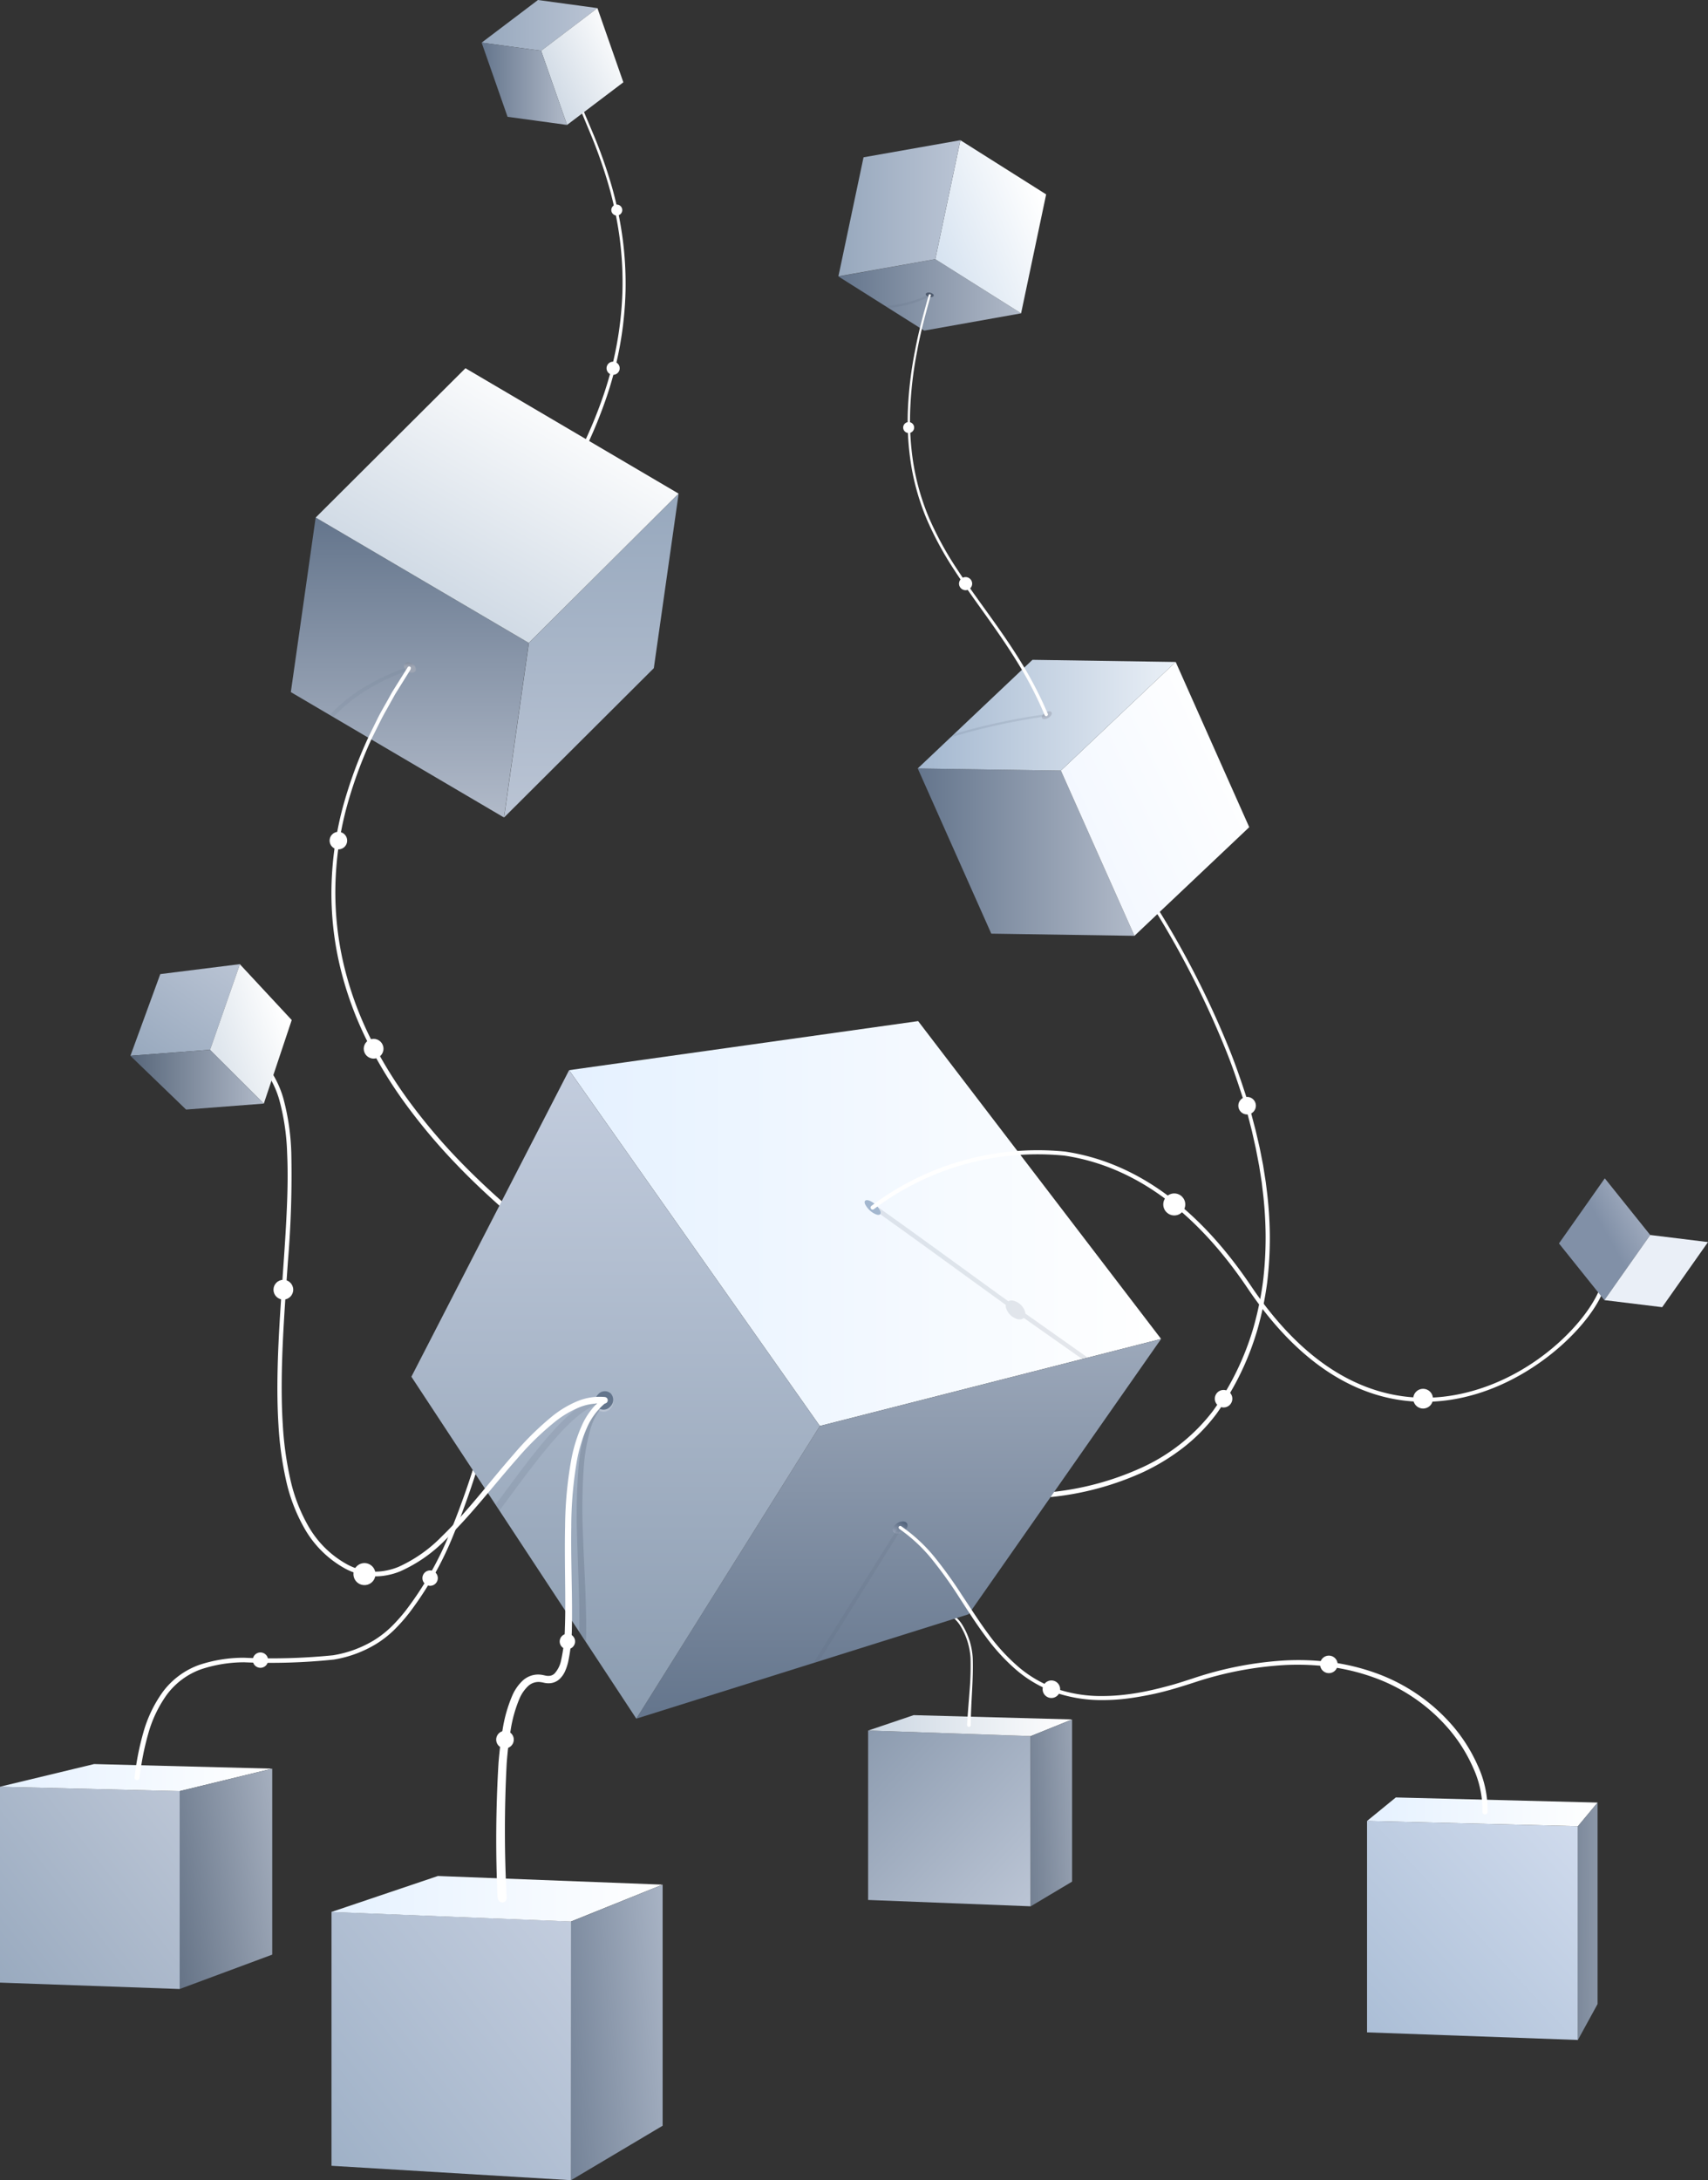 <svg id="Grupo_234549" data-name="Grupo 234549" xmlns="http://www.w3.org/2000/svg" xmlns:xlink="http://www.w3.org/1999/xlink" width="59.308" height="75.684" viewBox="0 0 59.308 75.684">
  <rect x="0" y="0" width="59.308" height="75.684" fill="#333333" stroke="none"/>
  <defs>
    <linearGradient id="linear-gradient" x1="0.5" y1="1" x2="0.5" gradientUnits="objectBoundingBox">
      <stop offset="0" stop-color="#bac4d4"/>
      <stop offset="1" stop-color="#97a8bd"/>
    </linearGradient>
    <linearGradient id="linear-gradient-2" x1="0.5" x2="0.5" y2="1" gradientUnits="objectBoundingBox">
      <stop offset="0" stop-color="#64758c"/>
      <stop offset="1" stop-color="#b1bac9"/>
    </linearGradient>
    <linearGradient id="linear-gradient-3" x1="0.234" y1="0.852" x2="0.766" y2="0.148" gradientUnits="objectBoundingBox">
      <stop offset="0" stop-color="#cbd6e2"/>
      <stop offset="1" stop-color="#fff"/>
    </linearGradient>
    <linearGradient id="linear-gradient-4" y1="0.5" x2="1" y2="0.5" gradientUnits="objectBoundingBox">
      <stop offset="0" stop-color="#97a8bd"/>
      <stop offset="1" stop-color="#bac4d4"/>
    </linearGradient>
    <linearGradient id="linear-gradient-5" x1="0.052" y1="0.815" x2="0.948" y2="0.185" xlink:href="#linear-gradient-3"/>
    <linearGradient id="linear-gradient-6" x1="0" y1="0.5" x2="1" y2="0.5" xlink:href="#linear-gradient-2"/>
    <linearGradient id="linear-gradient-7" x1="13.592" y1="-0.492" x2="13.592" y2="0.381" gradientUnits="objectBoundingBox">
      <stop offset="0" stop-color="#536275"/>
      <stop offset="1" stop-color="#9da4b2"/>
    </linearGradient>
    <linearGradient id="linear-gradient-8" x1="0" y1="0.5" x2="1" y2="0.5" xlink:href="#linear-gradient-2"/>
    <linearGradient id="linear-gradient-9" x1="0.104" y1="0.754" x2="0.896" y2="0.246" gradientUnits="objectBoundingBox">
      <stop offset="0" stop-color="#d8e4f1"/>
      <stop offset="1" stop-color="#fff"/>
    </linearGradient>
    <linearGradient id="linear-gradient-10" x1="0" y1="0.5" x2="1" y2="0.5" xlink:href="#linear-gradient-4"/>
    <linearGradient id="linear-gradient-11" x1="-44.945" y1="-14.569" x2="-44.275" y2="-14.569" gradientUnits="objectBoundingBox">
      <stop offset="0" stop-color="#979eab"/>
      <stop offset="1" stop-color="#4f5b6e"/>
    </linearGradient>
    <linearGradient id="linear-gradient-12" x1="0" y1="0.5" x2="1" y2="0.5" xlink:href="#linear-gradient-2"/>
    <linearGradient id="linear-gradient-13" x1="0.082" y1="0.788" x2="0.918" y2="0.212" gradientUnits="objectBoundingBox">
      <stop offset="0" stop-color="#f2f7ff"/>
      <stop offset="1" stop-color="#fff"/>
    </linearGradient>
    <linearGradient id="linear-gradient-14" y1="0.5" x2="1" y2="0.5" gradientUnits="objectBoundingBox">
      <stop offset="0" stop-color="#a3b7cf"/>
      <stop offset="1" stop-color="#eaf0f7"/>
    </linearGradient>
    <linearGradient id="linear-gradient-15" x1="40.651" y1="1.911" x2="41.425" y2="1.844" gradientUnits="objectBoundingBox">
      <stop offset="0" stop-color="#b1bac9"/>
      <stop offset="1" stop-color="#64758c"/>
    </linearGradient>
    <linearGradient id="linear-gradient-16" x1="-0.013" y1="0.956" x2="1.019" y2="0.039" gradientUnits="objectBoundingBox">
      <stop offset="0" stop-color="#99aabf"/>
      <stop offset="1" stop-color="#bcc6d6"/>
    </linearGradient>
    <linearGradient id="linear-gradient-17" y1="0.5" x2="1" y2="0.5" gradientUnits="objectBoundingBox">
      <stop offset="0" stop-color="#e5f1ff"/>
      <stop offset="1" stop-color="#fff"/>
    </linearGradient>
    <linearGradient id="linear-gradient-18" x1="-0.377" y1="0.842" x2="1.313" y2="0.131" gradientUnits="objectBoundingBox">
      <stop offset="0" stop-color="#57667a"/>
      <stop offset="1" stop-color="#b1bac9"/>
    </linearGradient>
    <linearGradient id="linear-gradient-19" x1="0.016" y1="0.012" x2="0.976" y2="0.975" gradientUnits="objectBoundingBox">
      <stop offset="0" stop-color="#8d9cb0"/>
      <stop offset="1" stop-color="#bac4d4"/>
    </linearGradient>
    <linearGradient id="linear-gradient-20" x1="0" y1="0.5" x2="1" y2="0.5" xlink:href="#linear-gradient-3"/>
    <linearGradient id="linear-gradient-21" x1="-0.927" y1="0.795" x2="1.831" y2="0.184" xlink:href="#linear-gradient-18"/>
    <linearGradient id="linear-gradient-22" y1="0.947" x2="1.01" y2="0.044" gradientUnits="objectBoundingBox">
      <stop offset="0" stop-color="#9fb1c7"/>
      <stop offset="1" stop-color="#c3cdde"/>
    </linearGradient>
    <linearGradient id="linear-gradient-23" x1="0" y1="0.5" x2="1" y2="0.5" xlink:href="#linear-gradient-17"/>
    <linearGradient id="linear-gradient-24" x1="-0.604" y1="0.813" x2="1.508" y2="0.158" gradientUnits="objectBoundingBox">
      <stop offset="0" stop-color="#5f6f85"/>
      <stop offset="1" stop-color="#bac4d4"/>
    </linearGradient>
    <linearGradient id="linear-gradient-25" x1="0.009" y1="0.973" x2="0.997" y2="0.021" gradientUnits="objectBoundingBox">
      <stop offset="0" stop-color="#abbed6"/>
      <stop offset="1" stop-color="#d0dbed"/>
    </linearGradient>
    <linearGradient id="linear-gradient-26" x1="0" y1="0.5" x2="1" y2="0.5" xlink:href="#linear-gradient-17"/>
    <linearGradient id="linear-gradient-27" x1="-2.767" y1="0.771" x2="3.768" y2="0.229" xlink:href="#linear-gradient-18"/>
    <linearGradient id="linear-gradient-28" x1="0" y1="0.5" x2="1" y2="0.5" xlink:href="#linear-gradient-17"/>
    <linearGradient id="linear-gradient-29" x1="0.5" x2="0.5" y2="1" gradientUnits="objectBoundingBox">
      <stop offset="0" stop-color="#9ca8ba"/>
      <stop offset="1" stop-color="#64758c"/>
    </linearGradient>
    <linearGradient id="linear-gradient-30" x1="0.5" y1="1" x2="0.5" gradientUnits="objectBoundingBox">
      <stop offset="0" stop-color="#8b9cb0"/>
      <stop offset="1" stop-color="#c3cdde"/>
    </linearGradient>
    <linearGradient id="linear-gradient-31" x1="0.82" y1="0.068" x2="0.142" y2="0.979" gradientUnits="objectBoundingBox">
      <stop offset="0" stop-color="#506179"/>
      <stop offset="1" stop-color="#96a2b6"/>
    </linearGradient>
    <linearGradient id="linear-gradient-32" x1="3.719" y1="6.698" x2="3.719" y2="5.673" xlink:href="#linear-gradient-15"/>
    <linearGradient id="linear-gradient-33" x1="0.05" y1="1.06" x2="0.968" y2="-0.038" xlink:href="#linear-gradient-4"/>
    <linearGradient id="linear-gradient-34" x1="0.158" y1="0.707" x2="0.866" y2="0.293" gradientUnits="objectBoundingBox">
      <stop offset="0" stop-color="#dfe6ed"/>
      <stop offset="1" stop-color="#fff"/>
    </linearGradient>
    <linearGradient id="linear-gradient-35" x1="0" y1="0.5" x2="1" y2="0.5" xlink:href="#linear-gradient-18"/>
    <linearGradient id="linear-gradient-36" x1="34.023" y1="28.427" x2="33.714" y2="27.923" gradientUnits="objectBoundingBox">
      <stop offset="0" stop-color="#e9eef4"/>
      <stop offset="1" stop-color="#a3b7cf"/>
    </linearGradient>
    <linearGradient id="linear-gradient-37" x1="2.996" y1="3.769" x2="3.684" y2="3.254" gradientUnits="objectBoundingBox">
      <stop offset="0" stop-color="#8190a7"/>
      <stop offset="1" stop-color="#c1c8d7"/>
    </linearGradient>
    <linearGradient id="linear-gradient-38" x1="3.086" y1="4.564" x2="3.086" y2="5.904" gradientUnits="objectBoundingBox">
      <stop offset="0" stop-color="#eaeff7"/>
      <stop offset="1" stop-color="#a3b4cf"/>
    </linearGradient>
  </defs>
  <g id="Grupo_213097" data-name="Grupo 213097" transform="translate(10.103)">
    <path id="Trazado_210500" data-name="Trazado 210500" d="M241.771,419.01a.339.339,0,0,0-.015.2,1.557,1.557,0,0,0,.056.219c.048.145.105.289.164.432l.363.859a16.9,16.9,0,0,1,.627,1.759,12.819,12.819,0,0,1,.391,1.828,12.008,12.008,0,0,1,.108,1.868,12.4,12.4,0,0,1-.653,3.674,16.185,16.185,0,0,1-1.6,3.373.069.069,0,1,1-.116-.073h0a16.056,16.056,0,0,0,1.6-3.338,12.3,12.3,0,0,0,.662-3.637,11.793,11.793,0,0,0-.1-1.851,12.859,12.859,0,0,0-.382-1.816,16.94,16.94,0,0,0-.616-1.753l-.358-.861c-.059-.144-.116-.289-.166-.439a1.634,1.634,0,0,1-.059-.231.393.393,0,0,1,.026-.253.038.038,0,0,1,.067.037h0Z" transform="translate(-231.847 -416.081)" fill="#fff"/>
    <g id="Grupo_213091" data-name="Grupo 213091" transform="translate(0 12.783)">
      <g id="Grupo_213090" data-name="Grupo 213090">
        <g id="Grupo_213087" data-name="Grupo 213087" transform="translate(7.397 4.352)">
          <path id="Trazado_210501" data-name="Trazado 210501" d="M233.715,523.21l-.862,6.06-5.2,5.183.862-6.06Z" transform="translate(-227.65 -523.21)" fill="url(#linear-gradient)"/>
        </g>
        <g id="Grupo_213088" data-name="Grupo 213088" transform="translate(0 5.183)">
          <path id="Trazado_210502" data-name="Trazado 210502" d="M180.986,539.692l-7.4-4.352.862-6.06,7.4,4.352Z" transform="translate(-173.59 -529.28)" fill="url(#linear-gradient-2)"/>
        </g>
        <g id="Grupo_213089" data-name="Grupo 213089" transform="translate(0.862)">
          <path id="Trazado_210503" data-name="Trazado 210503" d="M187.287,500.935l-7.4-4.352,5.2-5.183,7.4,4.352Z" transform="translate(-179.89 -491.4)" fill="url(#linear-gradient-3)"/>
        </g>
      </g>
    </g>
    <g id="Grupo_213096" data-name="Grupo 213096" transform="translate(6.622)">
      <g id="Grupo_213095" data-name="Grupo 213095">
        <g id="Grupo_213092" data-name="Grupo 213092">
          <path id="Trazado_210504" data-name="Trazado 210504" d="M224.056,399.732l-2.066-.282,1.955-1.48,2.066.282Z" transform="translate(-221.99 -397.97)" fill="url(#linear-gradient-4)"/>
        </g>
        <g id="Grupo_213093" data-name="Grupo 213093" transform="translate(2.066 0.282)">
          <path id="Trazado_210505" data-name="Trazado 210505" d="M237.989,404.085l-.9-2.575,1.955-1.48.9,2.575Z" transform="translate(-237.09 -400.03)" fill="url(#linear-gradient-5)"/>
        </g>
        <g id="Grupo_213094" data-name="Grupo 213094" transform="translate(0 1.48)">
          <path id="Trazado_210506" data-name="Trazado 210506" d="M222.889,411.365l-.9-2.575,2.066.282.9,2.575Z" transform="translate(-221.99 -408.79)" fill="url(#linear-gradient-6)"/>
        </g>
      </g>
    </g>
    <path id="Trazado_210507" data-name="Trazado 210507" d="M202.65,566.3c-.025.083-.137.111-.25.059a.236.236,0,0,1-.16-.245c.025-.083.137-.111.25-.059A.235.235,0,0,1,202.65,566.3Z" transform="translate(-198.315 -543.033)" fill="url(#linear-gradient-7)"/>
    <path id="Trazado_210508" data-name="Trazado 210508" d="M183.576,568.939a5.56,5.56,0,0,1,1.17-.948,7.019,7.019,0,0,1,1.478-.687.054.054,0,0,0,.034-.067.053.053,0,0,0-.051-.037l-.016,0a7.122,7.122,0,0,0-1.51.681,5.68,5.68,0,0,0-1.23.981Z" transform="translate(-182.101 -544.046)" fill="#57667a" opacity="0.1"/>
    <path id="Trazado_210509" data-name="Trazado 210509" d="M186.626,567.238l-.357.572-.178.286-.164.294c-.108.2-.223.39-.324.591l-.3.6a15.254,15.254,0,0,0-.921,2.527,11.5,11.5,0,0,0-.367,2.658,10.925,10.925,0,0,0,.278,2.667,11.864,11.864,0,0,0,.9,2.527,15.125,15.125,0,0,0,1.4,2.294,20.084,20.084,0,0,0,1.742,2.054c.625.646,1.287,1.255,1.972,1.84a.086.086,0,0,1,.01.12.085.085,0,0,1-.12.01h0c-.685-.59-1.35-1.2-1.978-1.857a20.28,20.28,0,0,1-1.75-2.076,15.362,15.362,0,0,1-1.408-2.322,12.045,12.045,0,0,1-.906-2.56,11,11,0,0,1-.275-2.7,11.732,11.732,0,0,1,.378-2.688,15.309,15.309,0,0,1,.934-2.548l.3-.609c.1-.2.219-.4.328-.594l.166-.3.179-.287.361-.575a.058.058,0,1,1,.1.062Z" transform="translate(-182.472 -543.999)" fill="#fff"/>
    <circle id="Elipse_5021" data-name="Elipse 5021" cx="0.305" cy="0.305" r="0.305" transform="translate(1.342 28.876)" fill="#fff"/>
    <circle id="Elipse_5022" data-name="Elipse 5022" cx="0.343" cy="0.343" r="0.343" transform="translate(2.527 36.063)" fill="#fff"/>
    <path id="Trazado_210510" data-name="Trazado 210510" d="M255.27,450.07a.19.19,0,1,1-.19-.19A.19.19,0,0,1,255.27,450.07Z" transform="translate(-243.766 -442.778)" fill="#fff"/>
    <path id="Trazado_210511" data-name="Trazado 210511" d="M254.137,489.958a.228.228,0,1,1-.228-.228A.229.229,0,0,1,254.137,489.958Z" transform="translate(-242.722 -477.175)" fill="#fff"/>
  </g>
  <g id="Grupo_213110" data-name="Grupo 213110" transform="translate(29.113 4.868)">
    <g id="Grupo_213102" data-name="Grupo 213102">
      <g id="Grupo_213101" data-name="Grupo 213101">
        <g id="Grupo_213098" data-name="Grupo 213098" transform="translate(0 4.129)">
          <path id="Trazado_210512" data-name="Trazado 210512" d="M315.894,463.73l2.979,1.88-3.364.6-2.979-1.88Z" transform="translate(-312.53 -463.73)" fill="url(#linear-gradient-8)"/>
        </g>
        <g id="Grupo_213099" data-name="Grupo 213099" transform="translate(3.364)">
          <path id="Trazado_210513" data-name="Trazado 210513" d="M337.12,437.679l.872-4.129,2.977,1.88-.87,4.129Z" transform="translate(-337.12 -433.55)" fill="url(#linear-gradient-9)"/>
        </g>
        <g id="Grupo_213100" data-name="Grupo 213100">
          <path id="Trazado_210514" data-name="Trazado 210514" d="M312.53,438.274l.872-4.131,3.364-.594-.872,4.129Z" transform="translate(-312.53 -433.55)" fill="url(#linear-gradient-10)"/>
        </g>
      </g>
    </g>
    <path id="Trazado_210515" data-name="Trazado 210515" d="M334.953,472.248c.04.042.018.086-.048.1a.229.229,0,0,1-.19-.055c-.04-.042-.018-.086.048-.1A.239.239,0,0,1,334.953,472.248Z" transform="translate(-331.663 -466.904)" fill="url(#linear-gradient-11)"/>
    <path id="Trazado_210516" data-name="Trazado 210516" d="M369.28,622.492a31.794,31.794,0,0,1,3.037,5.774c.2.506.378,1.022.546,1.541l.116.391.059.2.052.2.105.4.093.4.046.2.04.2.078.4.064.405c.011.067.022.134.031.2l.025.2a13.885,13.885,0,0,1,.114,1.634,13.074,13.074,0,0,1-.092,1.636,11.45,11.45,0,0,1-.331,1.606,9.649,9.649,0,0,1-1.426,2.946A6.133,6.133,0,0,1,370.685,642a7.384,7.384,0,0,1-1.405.857,10.152,10.152,0,0,1-3.159.858.085.085,0,1,1-.021-.168h0a9.976,9.976,0,0,0,3.109-.837,6.517,6.517,0,0,0,2.5-1.977,9.55,9.55,0,0,0,1.408-2.894,11.348,11.348,0,0,0,.33-1.584,12.778,12.778,0,0,0,.093-1.617,13.648,13.648,0,0,0-.109-1.619l-.023-.2c-.008-.067-.021-.134-.03-.2l-.063-.4-.077-.4-.038-.2-.045-.2-.09-.4-.1-.393-.052-.2-.057-.194-.115-.39c-.167-.516-.339-1.03-.54-1.534a31.73,31.73,0,0,0-3.014-5.757.057.057,0,1,1,.1-.062Z" transform="translate(-358.706 -596.618)" fill="#fff"/>
    <g id="Grupo_213107" data-name="Grupo 213107" transform="translate(2.754 18.037)">
      <g id="Grupo_213106" data-name="Grupo 213106">
        <g id="Grupo_213103" data-name="Grupo 213103" transform="translate(0 3.771)">
          <path id="Trazado_210517" data-name="Trazado 210517" d="M337.631,593.015l2.554,5.735-4.971-.075-2.554-5.736Z" transform="translate(-332.66 -592.94)" fill="url(#linear-gradient-12)"/>
        </g>
        <g id="Grupo_213104" data-name="Grupo 213104" transform="translate(4.971 0.075)">
          <path id="Trazado_210518" data-name="Trazado 210518" d="M368.99,569.7l3.986-3.771,2.554,5.736-3.986,3.771Z" transform="translate(-368.99 -565.93)" fill="url(#linear-gradient-13)"/>
        </g>
        <g id="Grupo_213105" data-name="Grupo 213105">
          <path id="Trazado_210519" data-name="Trazado 210519" d="M332.66,569.151l3.984-3.771,4.972.075-3.986,3.771Z" transform="translate(-332.66 -565.38)" fill="url(#linear-gradient-14)"/>
        </g>
      </g>
    </g>
    <circle id="Elipse_5023" data-name="Elipse 5023" cx="0.305" cy="0.305" r="0.305" transform="translate(13.886 33.21)" fill="#fff"/>
    <path id="Trazado_210520" data-name="Trazado 210520" d="M329.35,505.25a.19.19,0,1,1-.19-.19A.19.19,0,0,1,329.35,505.25Z" transform="translate(-326.721 -495.276)" fill="#fff"/>
    <path id="Trazado_210521" data-name="Trazado 210521" d="M343.587,544.6a.228.228,0,1,1-.228-.228A.229.229,0,0,1,343.587,544.6Z" transform="translate(-338.943 -529.207)" fill="#fff"/>
    <circle id="Elipse_5024" data-name="Elipse 5024" cx="0.305" cy="0.305" r="0.305" transform="translate(13.069 43.382)" fill="#fff"/>
    <g id="Grupo_213108" data-name="Grupo 213108" transform="translate(1.628 5.347)" opacity="0.15">
      <path id="Trazado_210522" data-name="Trazado 210522" d="M324.43,473.033a3.962,3.962,0,0,0,1.516-.4.038.038,0,0,1,.044.063,3.736,3.736,0,0,1-1.456.4Z" transform="translate(-324.43 -472.628)" fill="#57667a"/>
    </g>
    <path id="Trazado_210523" data-name="Trazado 210523" d="M364.457,578.584a.309.309,0,0,1-.239.127c-.081-.005-.1-.07-.052-.145a.309.309,0,0,1,.239-.127C364.485,578.444,364.509,578.508,364.457,578.584Z" transform="translate(-357.076 -558.615)" fill="url(#linear-gradient-15)"/>
    <g id="Grupo_213109" data-name="Grupo 213109" transform="translate(3.891 19.921)" opacity="0.15">
      <path id="Trazado_210524" data-name="Trazado 210524" d="M341.1,579.84a21.966,21.966,0,0,1,3.214-.691.039.039,0,0,1,.042.034.038.038,0,0,1-.034.042,21.6,21.6,0,0,0-3.348.733Z" transform="translate(-340.97 -579.149)" fill="#57667a"/>
    </g>
    <path id="Trazado_210525" data-name="Trazado 210525" d="M330.867,472.669c-.178.636-.352,1.274-.469,1.922a13.161,13.161,0,0,0-.238,1.962,9.556,9.556,0,0,0,.111,1.968,8.284,8.284,0,0,0,.55,1.889,11.547,11.547,0,0,0,.947,1.731c.36.553.751,1.085,1.137,1.623s.766,1.081,1.111,1.647a13.346,13.346,0,0,1,.915,1.768.059.059,0,1,1-.108.045h0a13.115,13.115,0,0,0-.9-1.755c-.342-.564-.718-1.106-1.1-1.643s-.774-1.073-1.134-1.63a11.547,11.547,0,0,1-.951-1.749,8.326,8.326,0,0,1-.551-1.911,9.75,9.75,0,0,1-.107-1.987,13.3,13.3,0,0,1,.245-1.973c.119-.653.3-1.292.475-1.929a.038.038,0,0,1,.047-.026.038.038,0,0,1,.027.048Z" transform="translate(-327.664 -467.274)" fill="#fff"/>
  </g>
  <path id="Trazado_210526" data-name="Trazado 210526" d="M105.989,858.322,99.75,858.1v-6.8l6.239.153Z" transform="translate(-99.75 -789.275)" fill="url(#linear-gradient-16)"/>
  <path id="Trazado_210527" data-name="Trazado 210527" d="M109.2,845.709l-6.182-.159-3.271.787,6.239.153Z" transform="translate(-99.75 -784.312)" fill="url(#linear-gradient-17)"/>
  <path id="Trazado_210528" data-name="Trazado 210528" d="M145.35,854.36l3.214-1.194V846.71l-3.214.781Z" transform="translate(-139.111 -785.313)" fill="url(#linear-gradient-18)"/>
  <path id="Trazado_210529" data-name="Trazado 210529" d="M133.895,747.692a9.41,9.41,0,0,1,.3-1.538,4.467,4.467,0,0,1,.677-1.423,2.718,2.718,0,0,1,1.267-.941,4.917,4.917,0,0,1,1.554-.249,21.3,21.3,0,0,0,3.092-.085,3.955,3.955,0,0,0,1.423-.521,3.538,3.538,0,0,0,.6-.468,5.816,5.816,0,0,0,.509-.573,11.564,11.564,0,0,0,1.524-2.678,28.809,28.809,0,0,0,1.021-2.927l.442-1.49c.149-.5.3-.993.486-1.48a7.241,7.241,0,0,1,.312-.72,2.609,2.609,0,0,1,.447-.654,1.094,1.094,0,0,1,.335-.234.811.811,0,0,1,.41-.057,1.514,1.514,0,0,1,.721.343.058.058,0,1,1-.07.092h0a1.423,1.423,0,0,0-.665-.317.681.681,0,0,0-.35.049.945.945,0,0,0-.3.209,2.481,2.481,0,0,0-.424.625,7.185,7.185,0,0,0-.3.707c-.181.483-.331.978-.479,1.474l-.439,1.491a29.213,29.213,0,0,1-1.018,2.943,11.68,11.68,0,0,1-1.536,2.713,6.229,6.229,0,0,1-.521.588,3.64,3.64,0,0,1-.623.488,4.1,4.1,0,0,1-1.476.546,21.2,21.2,0,0,1-3.114.094,4.78,4.78,0,0,0-1.5.244,2.554,2.554,0,0,0-1.19.888,4.3,4.3,0,0,0-.647,1.371,9.371,9.371,0,0,0-.294,1.509h0a.088.088,0,0,1-.1.077.086.086,0,0,1-.074-.1Z" transform="translate(-129.222 -685.994)" fill="#fff"/>
  <path id="Trazado_210530" data-name="Trazado 210530" d="M325.715,843.142l-5.645-.22V837.04l5.645.194Z" transform="translate(-289.926 -776.966)" fill="url(#linear-gradient-19)"/>
  <path id="Trazado_210531" data-name="Trazado 210531" d="M327.152,833.289l-5.5-.149-1.579.534,5.645.194Z" transform="translate(-289.926 -773.6)" fill="url(#linear-gradient-20)"/>
  <path id="Trazado_210532" data-name="Trazado 210532" d="M361.33,840.716l1.437-.857v-5.63l-1.437.579Z" transform="translate(-325.54 -774.54)" fill="url(#linear-gradient-21)"/>
  <path id="Trazado_210533" data-name="Trazado 210533" d="M329.352,786.655c.022-.389.057-.774.085-1.16a10.522,10.522,0,0,0,.036-1.155,2.4,2.4,0,0,0-.327-1.084,1.192,1.192,0,0,0-.379-.408.915.915,0,0,0-.543-.082,1.78,1.78,0,0,1-.59-.005.642.642,0,0,1-.267-.144.986.986,0,0,1-.186-.235,2.045,2.045,0,0,1-.2-.553,4.866,4.866,0,0,1-.089-.577,15.174,15.174,0,0,1-.008-2.326.038.038,0,0,1,.077.005h0q-.045.577-.047,1.158c0,.386.007.773.045,1.156a4.7,4.7,0,0,0,.089.569,1.945,1.945,0,0,0,.194.534.835.835,0,0,0,.172.218.591.591,0,0,0,.239.129,1.7,1.7,0,0,0,.565,0,.992.992,0,0,1,.586.09,1.261,1.261,0,0,1,.406.431,2.462,2.462,0,0,1,.339,1.116c.026.78-.068,1.552-.067,2.323a.064.064,0,1,1-.129,0S329.352,786.656,329.352,786.655Z" transform="translate(-295.772 -726.772)" fill="#fff"/>
  <path id="Trazado_210534" data-name="Trazado 210534" d="M192.18,892.391l-8.317-.5,0-8.814,8.32.331Z" transform="translate(-172.352 -816.707)" fill="url(#linear-gradient-22)"/>
  <path id="Trazado_210535" data-name="Trazado 210535" d="M195.358,874.25l-7.8-.3-3.7,1.249,8.32.331Z" transform="translate(-172.352 -808.826)" fill="url(#linear-gradient-23)"/>
  <path id="Trazado_210536" data-name="Trazado 210536" d="M244.67,886.4l3.181-1.891,0-8.369-3.178,1.281Z" transform="translate(-224.842 -810.716)" fill="url(#linear-gradient-24)"/>
  <path id="Trazado_210537" data-name="Trazado 210537" d="M446.69,867.319l7.324.264v-7.421l-7.324-.182Z" transform="translate(-399.221 -796.767)" fill="url(#linear-gradient-25)"/>
  <path id="Trazado_210538" data-name="Trazado 210538" d="M447.689,854.02l7.008.178-.683.82-7.324-.182Z" transform="translate(-399.221 -791.623)" fill="url(#linear-gradient-26)"/>
  <path id="Trazado_210539" data-name="Trazado 210539" d="M500.9,862.314l-.683,1.247v-7.421l.683-.82Z" transform="translate(-445.427 -792.745)" fill="url(#linear-gradient-27)"/>
  <path id="Trazado_210540" data-name="Trazado 210540" d="M244.18,658.753l8.707,12.352,11.849-3.022L256.3,657.05Z" transform="translate(-224.419 -621.603)" fill="url(#linear-gradient-28)"/>
  <path id="Trazado_210541" data-name="Trazado 210541" d="M261.24,750.871l6.373-10.159,11.849-3.022-6.682,9.556Z" transform="translate(-239.145 -691.209)" fill="url(#linear-gradient-29)"/>
  <path id="Trazado_210542" data-name="Trazado 210542" d="M209.636,669.5l8.707,12.352-6.373,10.159-7.81-11.87Z" transform="translate(-189.875 -632.349)" fill="url(#linear-gradient-30)"/>
  <path id="Trazado_210543" data-name="Trazado 210543" d="M326.81,784.222a.385.385,0,0,1-.332.208c-.133,0-.2-.1-.146-.212a.385.385,0,0,1,.332-.208C326.8,784.01,326.862,784.106,326.81,784.222Z" transform="translate(-295.315 -731.192)" fill="url(#linear-gradient-31)"/>
  <g id="Grupo_213111" data-name="Grupo 213111" transform="translate(28.241 52.98)" opacity="0.15">
    <path id="Trazado_210544" data-name="Trazado 210544" d="M306.16,789.94l2.965-4.733c.012-.022.049-.022.071-.01s.044.053.031.075l-2.866,4.6Z" transform="translate(-306.16 -785.189)" fill="#57667a"/>
  </g>
  <path id="Trazado_210545" data-name="Trazado 210545" d="M327.865,785.128a5.6,5.6,0,0,1,1.184,1.1,15.174,15.174,0,0,1,.94,1.311c.3.447.584.9.9,1.324a6.707,6.707,0,0,0,1.074,1.169,4.143,4.143,0,0,0,1.372.767,4.851,4.851,0,0,0,1.561.226,6.7,6.7,0,0,0,.794-.053c.264-.031.525-.077.785-.133s.519-.122.774-.192.509-.156.765-.238a12.275,12.275,0,0,1,3.165-.618,8.872,8.872,0,0,1,1.617.06,7.515,7.515,0,0,1,1.575.385,6.356,6.356,0,0,1,2.652,1.828,5.606,5.606,0,0,1,.867,1.376,3.673,3.673,0,0,1,.341,1.6.09.09,0,1,1-.179-.007h0a3.5,3.5,0,0,0-.323-1.519,5.428,5.428,0,0,0-.837-1.335,6.17,6.17,0,0,0-2.578-1.786,7.362,7.362,0,0,0-1.539-.38,8.807,8.807,0,0,0-1.589-.063,12.146,12.146,0,0,0-3.126.6c-.254.082-.512.164-.77.238s-.52.14-.785.193-.53.1-.8.133a6.649,6.649,0,0,1-.809.052,4.987,4.987,0,0,1-1.6-.237,4.283,4.283,0,0,1-1.413-.795,6.9,6.9,0,0,1-1.093-1.193c-.322-.432-.61-.885-.9-1.333a14.873,14.873,0,0,0-.929-1.3,5.461,5.461,0,0,0-1.156-1.084.059.059,0,0,1-.016-.079A.057.057,0,0,1,327.865,785.128Z" transform="translate(-296.577 -732.149)" fill="#fff"/>
  <circle id="Elipse_5025" data-name="Elipse 5025" cx="0.305" cy="0.305" r="0.305" transform="translate(45.838 57.473)" fill="#fff"/>
  <circle id="Elipse_5026" data-name="Elipse 5026" cx="0.305" cy="0.305" r="0.305" transform="translate(36.203 58.335)" fill="#fff"/>
  <path id="Trazado_210546" data-name="Trazado 210546" d="M226.29,837.425a.305.305,0,1,1-.305-.305A.305.305,0,0,1,226.29,837.425Z" transform="translate(-208.45 -777.035)" fill="#fff"/>
  <path id="Trazado_210547" data-name="Trazado 210547" d="M242.334,812.767a.267.267,0,1,1-.267-.267A.266.266,0,0,1,242.334,812.767Z" transform="translate(-222.365 -755.784)" fill="#fff"/>
  <circle id="Elipse_5027" data-name="Elipse 5027" cx="0.267" cy="0.267" r="0.267" transform="translate(8.776 57.363)" fill="#fff"/>
  <path id="Trazado_210548" data-name="Trazado 210548" d="M207.494,796.687a.267.267,0,1,1-.267-.267A.266.266,0,0,1,207.494,796.687Z" transform="translate(-192.292 -741.904)" fill="#fff"/>
  <g id="Grupo_213114" data-name="Grupo 213114" transform="translate(4.529 33.469)">
    <path id="Trazado_210549" data-name="Trazado 210549" d="M190.223,794.942a.382.382,0,1,1-.382-.382A.382.382,0,0,1,190.223,794.942Z" transform="translate(-181.715 -773.767)" fill="#fff"/>
    <circle id="Elipse_5028" data-name="Elipse 5028" cx="0.343" cy="0.343" r="0.343" transform="translate(4.967 10.959)" fill="#fff"/>
    <path id="Trazado_210550" data-name="Trazado 210550" d="M251.348,752.036a.308.308,0,0,1-.439.038.326.326,0,0,1,.007-.451.308.308,0,0,1,.439-.038A.325.325,0,0,1,251.348,752.036Z" transform="translate(-234.68 -736.607)" fill="#fff" opacity="0.2"/>
    <path id="Trazado_210551" data-name="Trazado 210551" d="M251.348,751.476a.308.308,0,0,1-.439.038.326.326,0,0,1,.007-.452.308.308,0,0,1,.439-.038A.325.325,0,0,1,251.348,751.476Z" transform="translate(-234.68 -736.123)" fill="url(#linear-gradient-32)"/>
    <g id="Grupo_213112" data-name="Grupo 213112" transform="translate(12.678 15.03)" opacity="0.15">
      <path id="Trazado_210552" data-name="Trazado 210552" d="M225.51,756.171l.2-.265c1.256-1.7,2.554-3.466,3.553-3.466h.03a.116.116,0,0,1,.111.119.119.119,0,0,1-.119.111h-.023c-.881,0-2.2,1.791-3.367,3.373-.083.112-.164.223-.246.332Z" transform="translate(-225.51 -752.44)" fill="#57667a"/>
    </g>
    <path id="Trazado_210553" data-name="Trazado 210553" d="M175.194,677.427a1.8,1.8,0,0,0-.87.133,3.449,3.449,0,0,0-.788.462,9.783,9.783,0,0,0-1.341,1.3c-.833.939-1.593,1.954-2.509,2.836a5.081,5.081,0,0,1-1.571,1.091,2.409,2.409,0,0,1-.468.135,2.087,2.087,0,0,1-.488.034,2.277,2.277,0,0,1-.936-.261,3.651,3.651,0,0,1-1.378-1.322,5.937,5.937,0,0,1-.692-1.777,11.838,11.838,0,0,1-.257-1.884c-.04-.632-.044-1.264-.031-1.9.027-1.263.126-2.522.212-3.779.044-.628.085-1.257.111-1.885s.037-1.257.008-1.884a7.906,7.906,0,0,0-.272-1.848,3.3,3.3,0,0,0-.374-.841,1.971,1.971,0,0,0-.649-.627h0a.076.076,0,1,1,.077-.131h0a2.114,2.114,0,0,1,.7.676,3.419,3.419,0,0,1,.389.881,8.159,8.159,0,0,1,.274,1.884,35.995,35.995,0,0,1-.119,3.786c-.086,1.257-.182,2.515-.209,3.772-.012.628-.008,1.257.033,1.884a11.621,11.621,0,0,0,.255,1.859,5.766,5.766,0,0,0,.676,1.731,3.485,3.485,0,0,0,1.322,1.263,2.1,2.1,0,0,0,.872.239,1.854,1.854,0,0,0,.452-.033,2.264,2.264,0,0,0,.438-.129,4.927,4.927,0,0,0,1.51-1.062c.9-.873,1.65-1.888,2.485-2.839a10.48,10.48,0,0,1,1.359-1.34,3.631,3.631,0,0,1,.833-.5,2.031,2.031,0,0,1,.978-.157.114.114,0,1,1-.022.227h0Z" transform="translate(-158.755 -662.167)" fill="#fff"/>
    <g id="Grupo_213113" data-name="Grupo 213113">
      <path id="Trazado_210554" data-name="Trazado 210554" d="M132.85,645.771l1.037-2.835,2.767-.346-1.037,2.973Z" transform="translate(-132.85 -642.59)" fill="url(#linear-gradient-33)"/>
      <path id="Trazado_210555" data-name="Trazado 210555" d="M154.936,647.431l.969-2.9-1.8-1.936-1.037,2.973Z" transform="translate(-150.304 -642.59)" fill="url(#linear-gradient-34)"/>
      <path id="Trazado_210556" data-name="Trazado 210556" d="M137.483,666.188l-2.7.208-1.936-1.868,2.767-.208Z" transform="translate(-132.85 -661.347)" fill="url(#linear-gradient-35)"/>
    </g>
  </g>
  <g id="Grupo_213115" data-name="Grupo 213115" transform="translate(20.027 48.549)" opacity="0.3">
    <path id="Trazado_210557" data-name="Trazado 210557" d="M246.214,760.911c.008-.29.005-.534,0-.825-.014-.82-.055-1.641-.075-2.464a20.767,20.767,0,0,1,.052-2.475,6.627,6.627,0,0,1,.223-1.227,2.349,2.349,0,0,1,.628-1.093.077.077,0,0,1,.107,0,.075.075,0,0,1,0,.105l0,0a2.19,2.19,0,0,0-.572,1.026,6.39,6.39,0,0,0-.205,1.2,20.377,20.377,0,0,0-.027,2.453c.029.82.078,1.641.1,2.466.011.412.018.754,0,1.168Z" transform="translate(-246.126 -752.807)" fill="#57667a"/>
  </g>
  <path id="Trazado_210558" data-name="Trazado 210558" d="M225.736,770a44.574,44.574,0,0,1,.034-4.7c.033-.393.077-.785.146-1.175a4.9,4.9,0,0,1,.334-1.156,1.571,1.571,0,0,1,.365-.52.826.826,0,0,1,.3-.17.778.778,0,0,1,.345-.026c.055.008.116.023.151.03a.409.409,0,0,0,.114.008.3.3,0,0,0,.189-.081.957.957,0,0,0,.227-.454,5.64,5.64,0,0,0,.133-1.136c.015-.387.014-.777.012-1.167-.005-.78-.023-1.564-.005-2.348a13.587,13.587,0,0,1,.22-2.349,5.275,5.275,0,0,1,.354-1.138,2.48,2.48,0,0,1,.731-.959.092.092,0,1,1,.112.146,2.3,2.3,0,0,0-.668.893,5.018,5.018,0,0,0-.334,1.1,13.467,13.467,0,0,0-.2,2.315c-.012.778.01,1.558.021,2.341.005.391.008.784,0,1.178a5.9,5.9,0,0,1-.133,1.189,1.791,1.791,0,0,1-.1.3.851.851,0,0,1-.194.279.551.551,0,0,1-.338.146.691.691,0,0,1-.178-.011c-.063-.014-.094-.021-.137-.027a.531.531,0,0,0-.441.138,1.321,1.321,0,0,0-.3.437,4.668,4.668,0,0,0-.306,1.093c-.066.379-.107.765-.137,1.151a44.347,44.347,0,0,0,0,4.672.153.153,0,0,1-.146.157.156.156,0,0,1-.159-.151Z" transform="translate(-208.459 -704.114)" fill="#fff"/>
  <path id="Trazado_210559" data-name="Trazado 210559" d="M328.365,708.893l-2.167-1.532a.187.187,0,0,0,0-.027.568.568,0,0,0-.384-.41.268.268,0,0,0-.209.011c-.532-.383-1.069-.773-1.6-1.16-1.012-.735-2.058-1.493-3.033-2.184a.076.076,0,0,0-.089.125c.974.691,2.019,1.449,3.032,2.184.535.389,1.074.778,1.606,1.163a.256.256,0,0,0,0,.073.572.572,0,0,0,.384.412.249.249,0,0,0,.242-.033l2.033,1.431Z" transform="translate(-290.595 -661.763)" fill="#57667a" opacity="0.15"/>
  <g id="Grupo_213121" data-name="Grupo 213121" transform="translate(30.023 39.895)">
    <path id="Trazado_210560" data-name="Trazado 210560" d="M319.539,702.954a.744.744,0,0,1-.346-.346c-.045-.123.038-.168.185-.1a.743.743,0,0,1,.346.346C319.769,702.978,319.685,703.023,319.539,702.954Z" transform="translate(-319.18 -700.709)" fill="url(#linear-gradient-36)"/>
    <circle id="Elipse_5029" data-name="Elipse 5029" cx="0.343" cy="0.343" r="0.343" transform="translate(19.049 8.316)" fill="#fff"/>
    <circle id="Elipse_5030" data-name="Elipse 5030" cx="0.382" cy="0.382" r="0.382" transform="translate(10.37 1.534)" fill="#fff"/>
    <g id="Grupo_213116" data-name="Grupo 213116" transform="translate(0.207)">
      <path id="Trazado_210561" data-name="Trazado 210561" d="M339.927,698.326c-1.824,0-4.058-.851-6.145-3.947-1.814-2.693-3.953-4.24-6.355-4.6a9.445,9.445,0,0,0-6.618,1.857.071.071,0,0,1-.089-.111,9.6,9.6,0,0,1,6.726-1.887c2.444.365,4.615,1.933,6.454,4.661,2.643,3.921,5.514,4.183,7.457,3.711,2.742-.666,4.641-2.966,4.761-4a.071.071,0,0,1,.078-.062.07.07,0,0,1,.062.078c-.142,1.216-2.249,3.482-4.868,4.118A6.2,6.2,0,0,1,339.927,698.326Z" transform="translate(-320.693 -689.557)" fill="#fff"/>
    </g>
    <g id="Grupo_213120" data-name="Grupo 213120" transform="translate(24.11 1.01)">
      <g id="Grupo_213119" data-name="Grupo 213119">
        <g id="Grupo_213117" data-name="Grupo 213117">
          <path id="Trazado_210562" data-name="Trazado 210562" d="M498.569,698.908l-1.591,2.262L495.4,699.2l1.591-2.26Z" transform="translate(-495.4 -696.94)" fill="url(#linear-gradient-37)"/>
        </g>
        <g id="Grupo_213118" data-name="Grupo 213118" transform="translate(1.578 1.967)">
          <path id="Trazado_210563" data-name="Trazado 210563" d="M508.521,711.32l2.006.246-1.591,2.26-2.006-.245Z" transform="translate(-506.93 -711.32)" fill="url(#linear-gradient-38)"/>
        </g>
      </g>
    </g>
  </g>
</svg>
